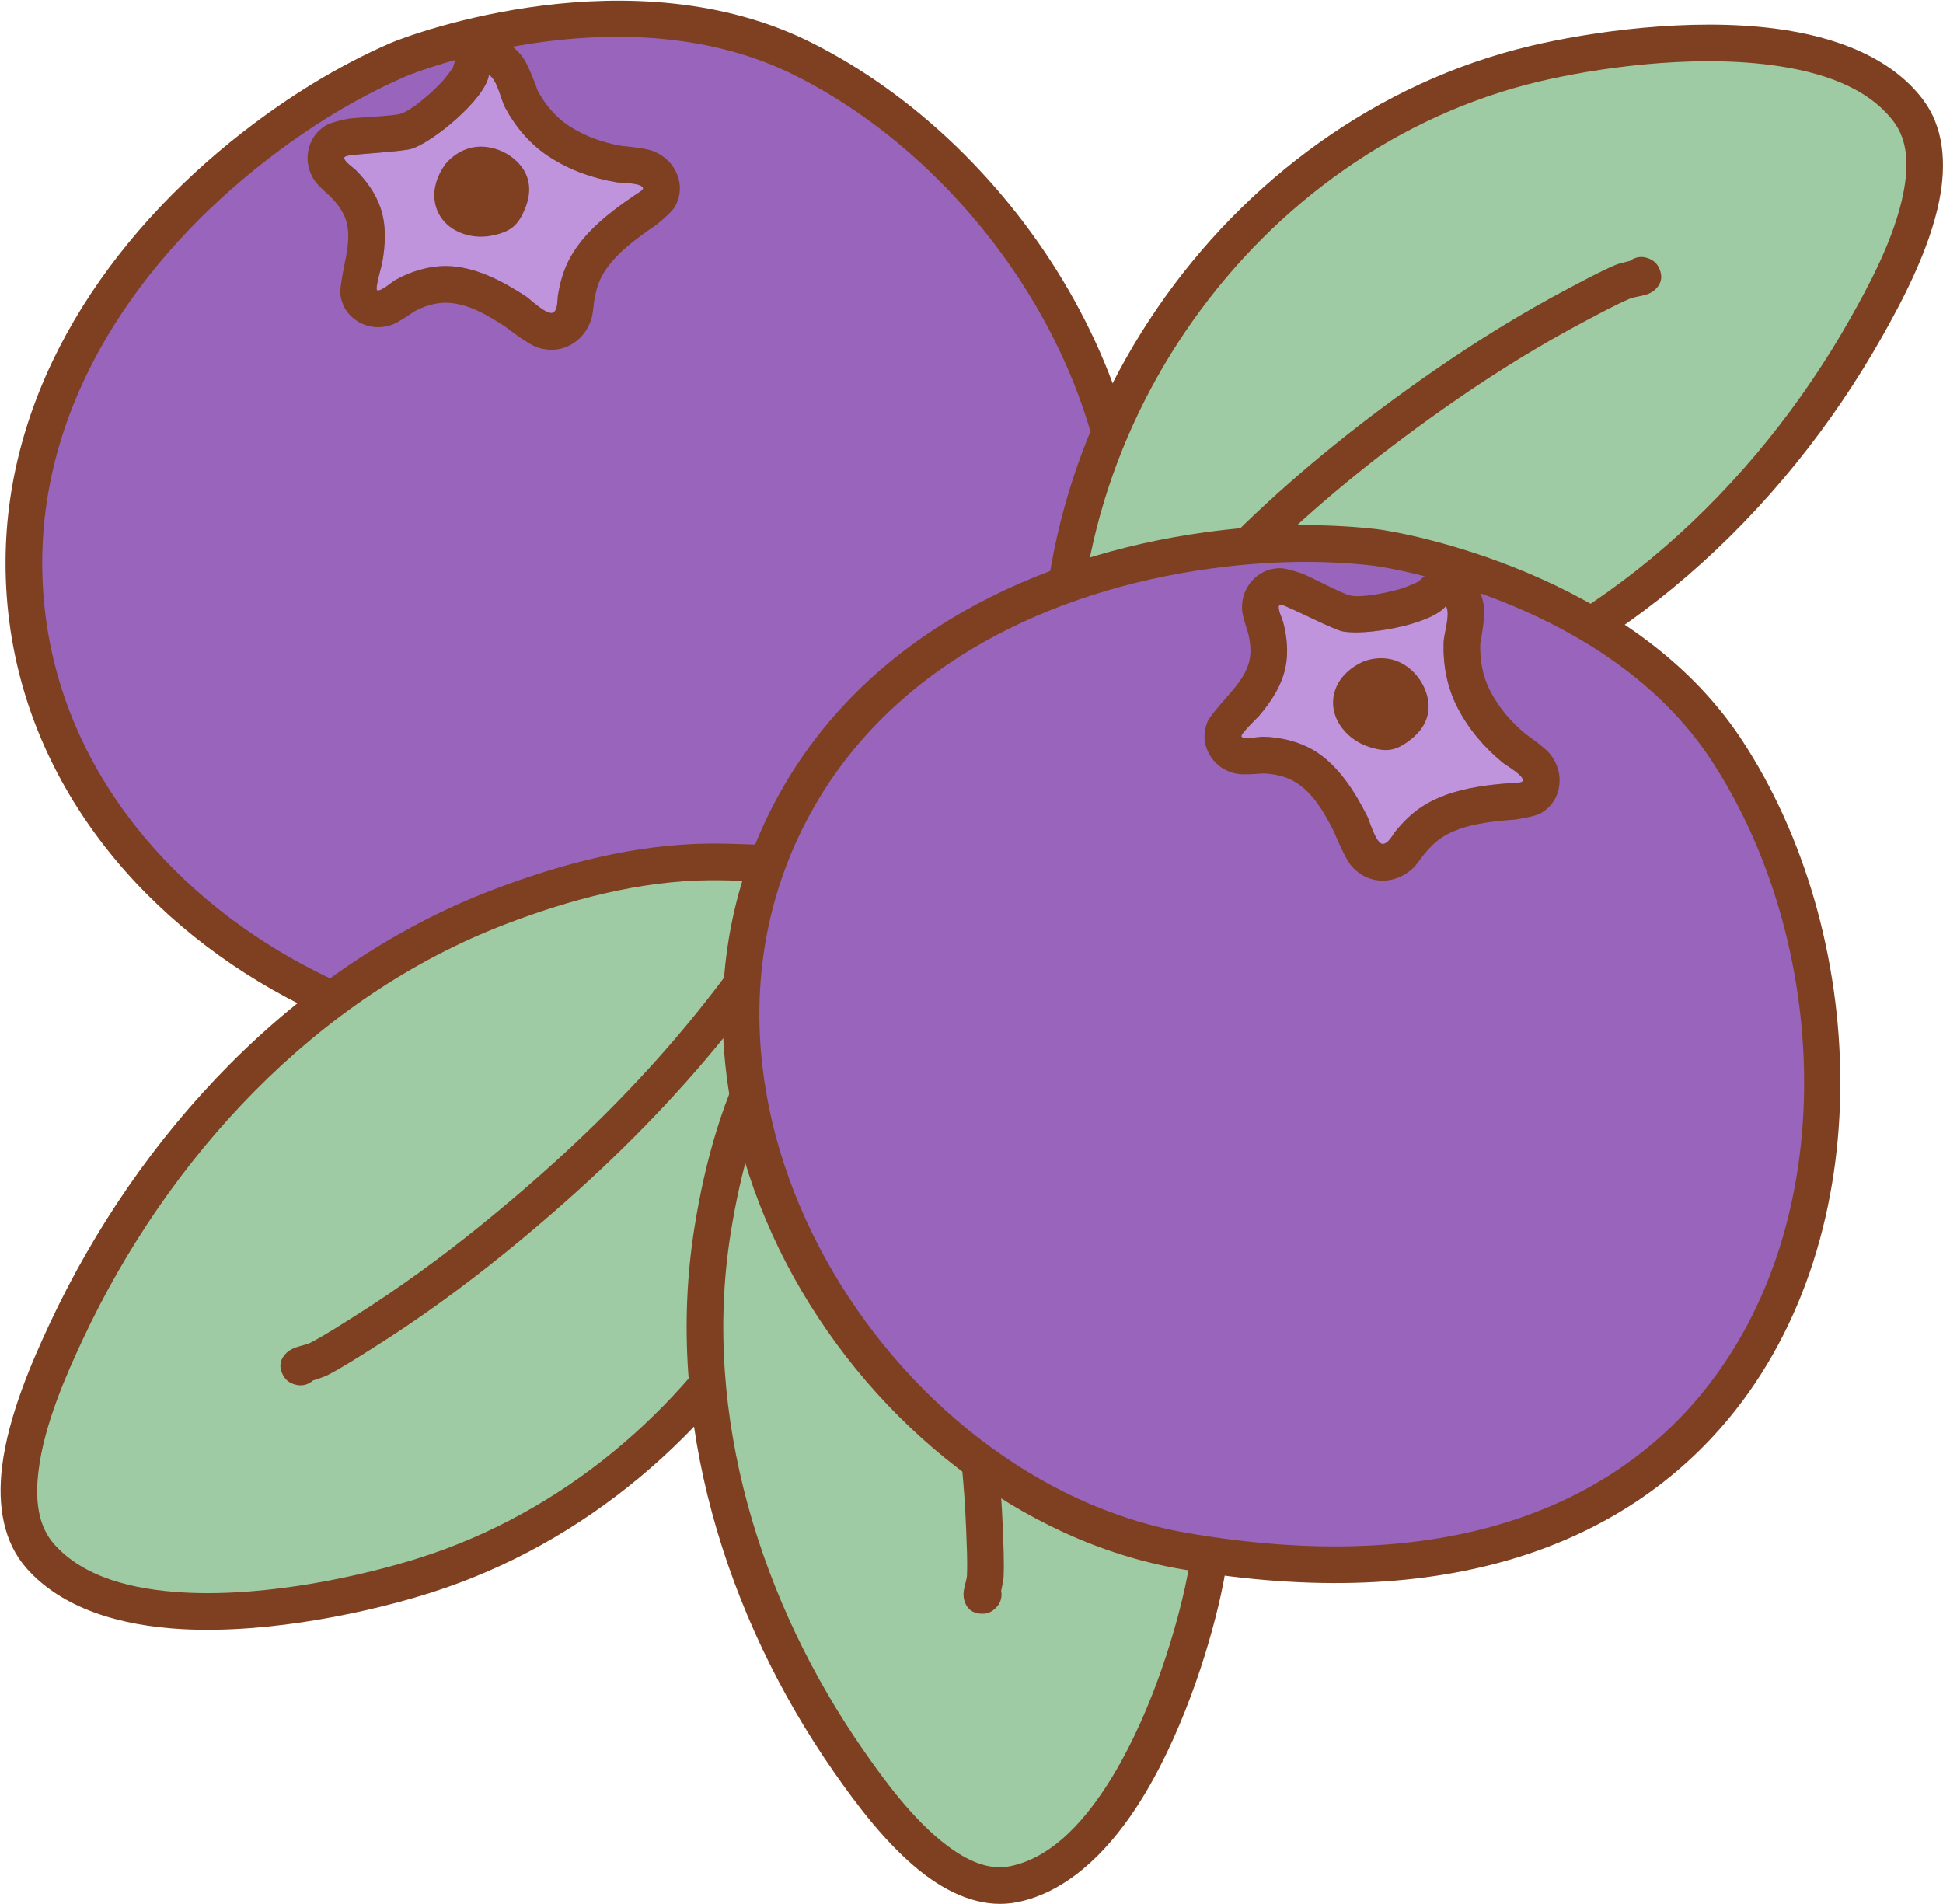 <?xml version="1.0" encoding="UTF-8" standalone="no"?><!DOCTYPE svg PUBLIC "-//W3C//DTD SVG 1.1//EN" "http://www.w3.org/Graphics/SVG/1.1/DTD/svg11.dtd"><svg width="100%" height="100%" viewBox="0 0 1766 1731" version="1.1" xmlns="http://www.w3.org/2000/svg" xmlns:xlink="http://www.w3.org/1999/xlink" xml:space="preserve" xmlns:serif="http://www.serif.com/" style="fill-rule:evenodd;clip-rule:evenodd;stroke-linejoin:round;stroke-miterlimit:2;"><g id="Blueberries"><path d="M730.05,53.629c-156.138,-78.159 -347.838,-8.254 -369.032,1.009c-46.403,20.279 -89.5,47.098 -129.477,78.126c-118.308,91.823 -209.858,224.693 -209.825,379.047c0.07,319.975 378.305,517.557 645.49,419.449c563.194,-206.798 365.657,-726.051 62.844,-877.631Z" style="fill:#9964bb;"/><path d="M737.51,38.725c-162.118,-81.152 -361.16,-8.977 -383.166,0.641c-47.668,20.832 -91.955,48.358 -133.022,80.232c-122.308,94.926 -216.307,232.644 -216.272,392.217c0.036,166.1 97.785,300.7 230.639,380.776c132.292,79.736 299.154,105.026 437.262,54.315c232.772,-85.472 338.73,-223.638 363.314,-367.445c36.874,-215.692 -111.038,-446.77 -298.754,-540.735l-0.001,-0.001Zm-14.92,29.808c175.66,87.93 315.324,303.472 280.819,505.311c-23.002,134.547 -124.163,261.803 -341.948,341.771c-129.076,47.396 -284.924,22.949 -408.564,-51.573c-123.077,-74.182 -214.48,-198.36 -214.514,-352.235c-0.032,-149.137 89.068,-277.158 203.376,-365.877c38.888,-30.182 80.795,-56.294 125.933,-76.02c20.383,-8.908 204.739,-76.542 354.898,-1.377l-0,-0Z" style="fill:#7e4021;"/><path d="M444.384,68.261c-3.478,22.114 -51.154,61.066 -70.236,66.96c-7.972,2.462 -44.798,4.454 -53.053,5.666c-1.412,0.207 -7.795,0.39 -8.182,2.483c-0.577,3.118 8.606,9.357 10.399,11.153c9.747,9.766 18.28,21.528 22.648,34.728c5.391,16.293 4.333,33.518 1.328,50.159c-0.438,2.422 -6.665,23.214 -4.525,24.419c3.007,1.693 13.849,-7.755 16.229,-9.118c13.859,-7.94 30.946,-13.078 46.955,-12.865c25.853,0.345 51.107,13.79 72.225,27.64c3.847,2.524 19.666,18.18 24.936,14.491c4.035,-2.825 3.376,-11.72 4.083,-15.932c1.848,-11.004 4.741,-21.798 9.938,-31.734c9.59,-18.337 24.526,-32.661 40.714,-45.188c6.711,-5.193 13.665,-10.06 20.7,-14.8c1.115,-0.752 6.756,-3.676 5.798,-5.778c-2.065,-4.525 -19.977,-4.228 -23.823,-4.869c-21.953,-3.656 -42.4,-10.938 -61.156,-23.053c-17.282,-11.164 -30.645,-26.905 -40.331,-44.965c-3.54,-6.6 -7.502,-26.324 -14.647,-29.397Z" style="fill:#c094dd;"/><path d="M411.775,61.374c-0.99,1.42 -7.076,10.056 -11.867,14.92c-11.974,12.155 -27.194,24.483 -35.597,27.079c-6.927,2.139 -37.982,3.34 -47.049,4.411c-1.019,0.19 -15.625,2.959 -20.616,5.949c-9.978,5.978 -14.863,14.672 -16.51,23.57c-1.359,7.347 -0.707,16.84 5.514,26.414c2.794,4.3 11.665,12.298 14.511,14.81c5.973,6.044 11.469,13.085 14.153,21.196c3.608,10.904 2.208,22.441 0.202,33.581c-1.062,5.053 -5.895,28.59 -5.221,33.853c1.885,14.693 10.485,21.985 17.114,25.718c6.985,3.933 17.599,6.75 30.352,2.116c5.233,-1.902 16.411,-9.561 19.672,-11.84c8.688,-4.815 19.171,-8.106 29.07,-7.974c19.375,0.258 37.85,11.361 53.743,21.766c3.288,2.568 21.1,16.258 29.45,18.931c13.677,4.38 25.137,1.285 33.528,-4.59c6.76,-4.732 12.198,-11.805 15.152,-21.017c1.721,-5.364 1.998,-12.593 2.688,-16.701c1.266,-7.539 3.041,-14.999 6.602,-21.806c7.348,-14.05 19.173,-24.677 31.577,-34.275c6.133,-4.746 12.495,-9.186 18.925,-13.518c-0.232,0.157 -0.902,0.583 -0.902,0.583c-0,-0 14.161,-11.006 17.338,-16.944c5.697,-10.649 5.48,-21.213 1.063,-30.896c-3.255,-7.134 -9.694,-14.922 -21.055,-19.379c-6.863,-2.692 -24.731,-4.352 -28.319,-4.66c-17.146,-2.927 -33.168,-8.568 -47.844,-18.048c-12.318,-7.957 -21.724,-19.272 -28.701,-32.102c-0.873,-2.476 -8.022,-22.479 -13.133,-29.777c-5.285,-7.546 -11.747,-12.389 -18.059,-15.104c-9.458,-4.068 -20.264,-3.538 -29.278,1.437c-8.505,4.693 -14.513,12.846 -16.503,22.297Zm32.609,6.887c-3.478,22.114 -51.154,61.066 -70.236,66.96c-7.972,2.462 -44.798,4.454 -53.053,5.666c-1.412,0.207 -7.795,0.39 -8.182,2.483c-0.577,3.118 8.606,9.357 10.399,11.153c9.747,9.766 18.28,21.528 22.648,34.728c5.391,16.293 4.333,33.518 1.328,50.159c-0.438,2.422 -6.665,23.214 -4.525,24.419c3.007,1.693 13.849,-7.755 16.229,-9.118c13.859,-7.94 30.946,-13.078 46.955,-12.865c25.853,0.345 51.107,13.79 72.225,27.64c3.847,2.524 19.666,18.18 24.936,14.491c4.035,-2.825 3.376,-11.72 4.083,-15.932c1.848,-11.004 4.741,-21.798 9.938,-31.734c9.59,-18.337 24.526,-32.661 40.714,-45.188c6.711,-5.193 13.665,-10.06 20.7,-14.8c1.115,-0.752 6.756,-3.676 5.798,-5.778c-2.065,-4.525 -19.977,-4.228 -23.823,-4.869c-21.953,-3.656 -42.4,-10.938 -61.156,-23.053c-17.282,-11.164 -30.645,-26.905 -40.331,-44.965c-3.54,-6.6 -7.502,-26.324 -14.647,-29.397Zm-127.122,39.523l0.056,-0.011c0,-0 -0.785,0.093 -1.067,0.135l1.011,-0.124Z" style="fill:#7e4021;"/><path d="M477.35,189.347c12.64,-31.214 -10.677,-48.35 -24.741,-53.287c-29.558,-10.377 -46.683,11.429 -48.719,14.38c-6.317,9.158 -10.348,20.458 -8.872,31.683c3.34,25.393 29.832,36.908 52.912,31.889c16.192,-3.521 23.029,-8.885 29.42,-24.665Z" style="fill:#7e4021;"/><path d="M772.545,747.975c9.629,-6.692 -45.452,37.37 -57.178,37.239c-23.499,-0.263 -47.006,-1.973 -70.496,-1.772c-65.172,0.557 -130.567,17.817 -191.117,40.986c-176.625,67.583 -314.657,217.105 -393.567,385.973c-24.037,51.438 -69.043,152.994 -23.316,204.378c73.131,82.177 263.322,44.616 350.134,16.92c273.242,-87.174 453.309,-392.314 385.54,-683.724Z" style="fill:#9fcba4;"/><path d="M759.833,737.212c0.915,-1.098 1.989,-2.081 3.2,-2.923c7.108,-4.94 12.334,-3.597 12.977,-3.506c4.721,0.673 7.898,2.917 10.161,5.485c2.556,2.901 4.35,6.664 4.151,11.687c-0.019,0.488 -0.036,1.253 -0.194,2.22c65.921,297.96 -118.802,608.31 -398.058,697.402c-53.493,17.067 -145.226,37.666 -226.263,33.277c-57.441,-3.111 -109.444,-19.102 -141.386,-54.996c-21.356,-23.997 -26.766,-57.127 -22.569,-92.375c5.608,-47.099 28.235,-98.039 43.235,-130.138c80.698,-172.693 222.085,-325.369 402.711,-394.483c62.382,-23.87 129.787,-41.512 196.93,-42.086c23.02,-0.197 46.055,1.425 69.081,1.746l46.024,-31.31Zm1.816,40.393c49.768,274.988 -122.404,556.126 -379.71,638.216c-50.68,16.169 -137.555,35.907 -214.329,31.748c-47.769,-2.587 -91.725,-14.02 -118.288,-43.87c-15.23,-17.114 -17.364,-41.137 -14.371,-66.274c5.177,-43.471 26.491,-90.342 40.335,-119.968c77.123,-165.043 211.8,-311.411 384.424,-377.463c58.718,-22.468 122.104,-39.346 185.303,-39.886c23.381,-0.2 46.778,1.509 70.168,1.771c4.738,0.053 14.774,-3.377 25.788,-10.169c6.581,-4.059 13.893,-9.139 20.68,-14.105Z" style="fill:#7e4021;"/><path d="M731.963,834.084c-0.888,-10.578 8.724,52.545 3.314,61.678c-10.842,18.303 -22.822,35.957 -33.297,54.463c-29.06,51.343 -45.128,110.421 -54.37,168.375c-26.961,169.053 27.781,344.937 124.448,483.229c29.445,42.125 88.689,123.372 149.668,110.781c97.521,-20.135 154.158,-186.235 171.738,-266.826c55.333,-253.661 -102.38,-532.933 -361.501,-611.7Z" style="fill:#9fcba4;"/><path d="M716.218,839.522c-0.455,-1.286 -0.746,-2.643 -0.863,-4.044c-1.819,-21.669 24.194,-17.489 25.482,-16.675c0.366,0.231 0.922,0.569 1.572,1.076c264.033,83.565 424.032,369.558 367.339,629.457c-10.863,49.797 -36.313,131.254 -76.542,192.965c-28.688,44.007 -65.138,77.759 -108.11,86.632c-28.906,5.968 -57.778,-4.866 -83.897,-24.4c-34.524,-25.818 -64.352,-66.762 -82.801,-93.155c-99.086,-141.753 -154.882,-322.12 -127.247,-495.402c9.552,-59.892 26.293,-120.901 56.325,-173.96c10.193,-18.008 21.797,-35.218 32.411,-52.99c-0.263,-4.619 -2.272,-39.222 -3.669,-49.504Zm35.875,18.862c235.933,86.047 376.859,346.508 325.087,583.848c-10.233,46.912 -34,123.73 -71.898,181.865c-23.399,35.893 -51.878,64.954 -86.927,72.191c-19.881,4.105 -39.228,-5.014 -57.193,-18.449c-31.597,-23.629 -58.558,-61.403 -75.444,-85.559c-94.248,-134.831 -147.936,-306.233 -121.649,-471.055c8.933,-56.016 24.327,-113.164 52.416,-162.79c10.42,-18.411 22.345,-35.97 33.132,-54.178c2.262,-3.819 4.271,-13.554 3.919,-25.671c-0.182,-6.263 -0.74,-13.348 -1.443,-20.202Z" style="fill:#7e4021;"/><path d="M969.606,694.35c-9.859,5.797 46.958,-32.986 58.351,-31.993c22.833,1.99 45.567,5.388 68.425,6.927c63.419,4.268 128.288,-7.69 188.881,-25.751c176.75,-52.685 322.019,-187.902 411.221,-346.297c27.172,-48.248 78.435,-143.686 37.759,-197.03c-65.051,-85.313 -252.779,-62.824 -339.245,-42.299c-272.154,64.606 -469.787,348.054 -425.392,636.443Z" style="fill:#9fcba4;"/><path d="M952.25,690.893c-42.091,-294.812 160.586,-583.134 438.899,-649.202c53.316,-12.656 144.105,-25.924 222.639,-15.667c55.748,7.281 105.235,26.733 133.709,64.076c19.065,25.004 21.913,57.736 15.205,91.828c-8.939,45.433 -34.723,93.349 -51.696,123.487c-91.274,162.073 -240.126,300.181 -420.982,354.09c-62.474,18.622 -129.375,30.809 -194.761,26.408c-22.369,-1.506 -44.619,-4.776 -66.955,-6.789c-3.249,1.807 -37.294,20.767 -46.944,27.024c-0.971,0.983 -2.081,1.847 -3.31,2.569c-18.775,11.041 -26.323,-14.191 -26.147,-15.707c0.054,-0.471 0.126,-1.203 0.343,-2.117Zm30.478,-25.245c-27.698,-270.668 160.242,-530.783 416.12,-591.525c50.442,-11.974 136.322,-24.75 210.623,-15.046c46.144,6.026 87.95,20.325 111.519,51.235c13.478,17.676 13.748,41.08 9.006,65.181c-8.233,41.847 -32.401,85.805 -48.034,113.565c-87.13,154.715 -228.815,287.041 -401.46,338.503c-58.713,17.501 -121.55,29.23 -183,25.094c-22.75,-1.531 -45.374,-4.921 -68.097,-6.902c-4.643,-0.404 -14.747,2.189 -26.054,8.031c-6.53,3.374 -13.805,7.639 -20.623,11.864Z" style="fill:#7e4021;"/><path d="M284.435,1254.8c4.398,-1.391 10.842,-3.526 13.377,-4.856c14.254,-7.479 27.818,-16.266 41.433,-24.824c41.752,-26.245 81.808,-55.435 120.085,-86.514c120.366,-97.733 218.492,-203.105 296.222,-337.124c4.616,-7.957 1.902,-18.164 -6.055,-22.779c-7.957,-4.615 -18.164,-1.902 -22.779,6.055c-75.645,130.423 -171.263,232.86 -288.399,327.971c-37.236,30.234 -76.197,58.638 -116.813,84.17c-12.884,8.098 -25.695,16.451 -39.182,23.528c-3.073,1.613 -10.567,3.227 -14.123,4.574c-4.002,1.516 -6.58,3.508 -7.821,4.725c-7.217,7.077 -6.377,14.397 -3.042,20.41c1.273,2.295 4.215,7.206 12.733,8.799c5.372,1.004 10.628,-0.695 14.364,-4.135Zm-3.822,-27.14l0.05,0.024l-0.05,-0.024Zm-1.957,-0.835l-0.592,-0.191c0.717,0.207 1.369,0.462 1.965,0.745l-0.594,-0.26c-0.26,-0.098 -0.519,-0.196 -0.779,-0.294Zm-1.412,-0.421l0.502,0.134l-0.273,-0.083l-0.229,-0.051Z" style="fill:#7e4021;"/><path d="M909.962,1446.09c0.908,-4.094 2.12,-10.013 2.224,-12.58c0.59,-14.6 -0.159,-29.252 -0.708,-43.84c-1.679,-44.673 -6.439,-89.35 -13.489,-133.486c-22.169,-138.789 -60.423,-263.579 -130.402,-385.344c-4.584,-7.976 -14.78,-10.73 -22.755,-6.146c-7.976,4.583 -10.729,14.78 -6.146,22.755c67.908,118.161 104.874,239.311 126.387,373.993c6.839,42.812 11.466,86.147 13.096,129.481c0.516,13.724 1.265,27.507 0.711,41.242c-0.125,3.094 -2.242,9.601 -2.788,12.951c-0.672,4.123 -0.229,7.275 0.194,8.918c2.515,9.769 9.265,12.69 16.126,12.808c2.603,0.045 8.294,-0.022 13.888,-6.551c3.482,-4.065 4.664,-9.33 3.662,-14.201Zm-28.082,-8.458l-0.172,0.186l0.404,-0.404l-0.232,0.218Zm2.836,-2.262c-0.814,0.493 -1.643,1.117 -2.464,1.912c0.771,-0.723 1.597,-1.361 2.464,-1.912Z" style="fill:#7e4021;"/><path d="M1481.5,237.133c-4.385,1.03 -10.786,2.628 -13.345,3.732c-14.423,6.226 -28.272,13.774 -42.154,21.097c-42.554,22.448 -83.676,47.886 -123.207,75.294c-124.308,86.187 -227.544,181.449 -313.056,306.083c-5.204,7.585 -3.271,17.968 4.314,23.172c7.585,5.204 17.968,3.271 23.172,-4.314c83.161,-121.206 183.673,-213.731 304.563,-297.548c38.429,-26.644 78.399,-51.382 119.767,-73.205c13.117,-6.919 26.183,-14.092 39.811,-19.974c3.097,-1.337 10.479,-2.345 14.024,-3.388c4.081,-1.202 6.783,-2.986 8.105,-4.099c7.727,-6.507 7.442,-13.865 4.573,-20.111c-1.093,-2.379 -3.645,-7.494 -12.002,-9.722c-5.25,-1.4 -10.588,-0.127 -14.565,2.983Zm4.724,28.843l0.229,0.07l-0.503,-0.177l0.274,0.107Zm-2.534,-1.145l0.63,0.334c0.252,0.118 0.504,0.236 0.755,0.353l0.6,0.245c-0.732,-0.272 -1.39,-0.589 -1.985,-0.932Zm-0.6,-0.351l0.256,0.152l-0.256,-0.152Z" style="fill:#7e4021;"/><path d="M1568.83,681.078c-96.141,-145.757 -297.109,-181.067 -320.095,-183.643c-50.326,-5.639 -101.059,-3.961 -151.194,2.921c-148.369,20.367 -294.089,89.661 -371.237,223.352c-159.927,277.141 68.844,637.37 349.286,685.999c591.139,102.504 679.694,-445.95 493.24,-728.629Z" style="fill:#9964bb;"/><path d="M1582.74,671.901c-99.823,-151.339 -308.286,-188.354 -332.152,-191.029c-51.699,-5.793 -103.815,-4.098 -155.317,2.972c-153.385,21.055 -303.649,93.323 -383.406,231.534c-83.018,143.865 -65.666,309.307 9.352,445.082c74.7,135.199 206.561,240.532 351.522,265.668c244.323,42.366 405.168,-24.311 498.362,-136.559c139.78,-168.358 127.223,-442.433 11.639,-617.668l-0,0Zm-27.826,18.354c108.161,163.98 121.343,420.477 -9.459,578.021c-87.193,105.021 -238.43,164.647 -467.021,125.009c-135.481,-23.492 -258.226,-122.588 -328.041,-248.946c-69.496,-125.781 -86.565,-279.024 -9.656,-412.3c74.54,-129.173 215.713,-195.493 359.067,-215.171c48.769,-6.695 98.118,-8.355 147.072,-2.87c22.105,2.477 215.58,36.082 308.038,176.257l0,-0Z" style="fill:#7e4021;"/><path d="M1314.12,550.916c-14.069,17.413 -74.834,27.308 -94.307,22.872c-8.134,-1.854 -41.022,-18.543 -48.777,-21.62c-1.327,-0.526 -6.946,-3.56 -8.328,-1.941c-2.059,2.412 2.775,12.407 3.429,14.858c3.559,13.332 5.067,27.785 2.25,41.4c-3.477,16.806 -13.007,31.194 -23.929,44.102c-1.59,1.88 -17.379,16.772 -16.128,18.886c1.757,2.969 15.87,0.208 18.613,0.218c15.972,0.053 33.339,4.147 47.096,12.336c22.218,13.225 37.366,37.496 48.729,60.049c2.07,4.109 7.942,25.578 14.35,25.018c4.908,-0.429 8.784,-8.462 11.502,-11.756c7.103,-8.606 15.005,-16.508 24.474,-22.514c17.474,-11.084 37.57,-16.022 57.854,-18.777c8.407,-1.141 16.863,-1.88 25.326,-2.467c1.341,-0.093 7.689,0.195 7.91,-2.104c0.474,-4.952 -15.186,-13.651 -18.197,-16.128c-17.184,-14.143 -31.251,-30.673 -41.436,-50.544c-9.384,-18.308 -13.086,-38.622 -12.445,-59.106c0.235,-7.485 6.665,-26.547 2.014,-32.782Z" style="fill:#c094dd;"/><path d="M1134.09,574.298c2.15,8.221 3.39,17.067 1.659,25.433c-2.327,11.248 -9.308,20.538 -16.615,29.183c-3.447,3.845 -19.401,21.812 -21.448,26.708c-5.715,13.666 -1.913,24.281 1.962,30.828c4.082,6.899 11.866,14.645 25.227,17.009c5.483,0.969 18.993,-0.075 22.957,-0.418c9.931,0.174 20.655,2.566 29.162,7.629c16.65,9.911 27.098,28.765 35.66,45.722c1.564,3.868 10.144,24.63 16.038,31.12c9.655,10.631 21.128,13.68 31.332,12.789c8.22,-0.718 16.466,-4.125 23.631,-10.626c4.171,-3.784 8.026,-9.907 10.678,-13.119c4.866,-5.896 10.133,-11.469 16.62,-15.584c13.389,-8.493 28.943,-11.784 44.484,-13.894c7.684,-1.044 15.414,-1.708 23.148,-2.245c-0.279,0.02 -1.072,0.054 -1.072,0.054c0,-0 17.767,-2.451 23.487,-6.005c10.258,-6.373 15.353,-15.63 16.369,-26.225c0.748,-7.805 -0.935,-17.77 -8.545,-27.31c-4.598,-5.763 -19.242,-16.135 -22.195,-18.195c-13.385,-11.108 -24.441,-24.004 -32.41,-39.552c-6.689,-13.051 -9.177,-27.552 -8.805,-42.152c0.482,-2.581 4.292,-23.478 3.515,-32.354c-0.803,-9.178 -3.979,-16.603 -8.088,-22.11c-6.156,-8.252 -15.78,-13.196 -26.073,-13.395c-9.712,-0.187 -18.992,3.869 -25.441,11.058c-1.567,0.736 -11.156,5.172 -17.737,6.988c-16.447,4.54 -35.792,7.606 -44.367,5.652c-7.068,-1.61 -34.564,-16.098 -42.951,-19.704c-0.978,-0.345 -15.011,-5.249 -20.829,-5.155c-11.631,0.188 -20.207,5.274 -26.083,12.157c-4.851,5.683 -9.033,14.229 -8.432,25.632c0.27,5.121 3.953,16.483 5.162,20.081Zm180.034,-23.382c-14.069,17.413 -74.834,27.308 -94.307,22.872c-8.134,-1.854 -41.022,-18.543 -48.777,-21.62c-1.327,-0.526 -6.946,-3.56 -8.328,-1.941c-2.059,2.412 2.775,12.407 3.429,14.858c3.559,13.332 5.067,27.785 2.25,41.4c-3.477,16.806 -13.007,31.194 -23.929,44.102c-1.59,1.88 -17.379,16.772 -16.128,18.886c1.757,2.969 15.87,0.208 18.613,0.218c15.972,0.053 33.339,4.147 47.096,12.336c22.218,13.225 37.366,37.496 48.729,60.049c2.07,4.109 7.942,25.578 14.35,25.018c4.908,-0.429 8.784,-8.462 11.502,-11.756c7.103,-8.606 15.005,-16.508 24.474,-22.514c17.474,-11.084 37.57,-16.022 57.854,-18.777c8.407,-1.141 16.863,-1.88 25.326,-2.467c1.341,-0.093 7.689,0.195 7.91,-2.104c0.474,-4.952 -15.186,-13.651 -18.197,-16.128c-17.184,-14.143 -31.251,-30.673 -41.436,-50.544c-9.384,-18.308 -13.086,-38.622 -12.445,-59.106c0.235,-7.485 6.665,-26.547 2.014,-32.782Zm-129.852,-29.333l0.054,0.019c-0,-0 -0.727,-0.312 -0.992,-0.417l0.938,0.398Z" style="fill:#7e4021;"/><path d="M1282.13,672.263c26.554,-20.712 14.929,-47.211 5.218,-58.519c-20.41,-23.766 -46.144,-13.443 -49.382,-11.905c-10.05,4.772 -19.191,12.542 -23.525,23.002c-9.804,23.661 7.381,46.879 29.878,54.072c15.783,5.047 24.387,3.821 37.811,-6.65Z" style="fill:#7e4021;"/></g></svg>